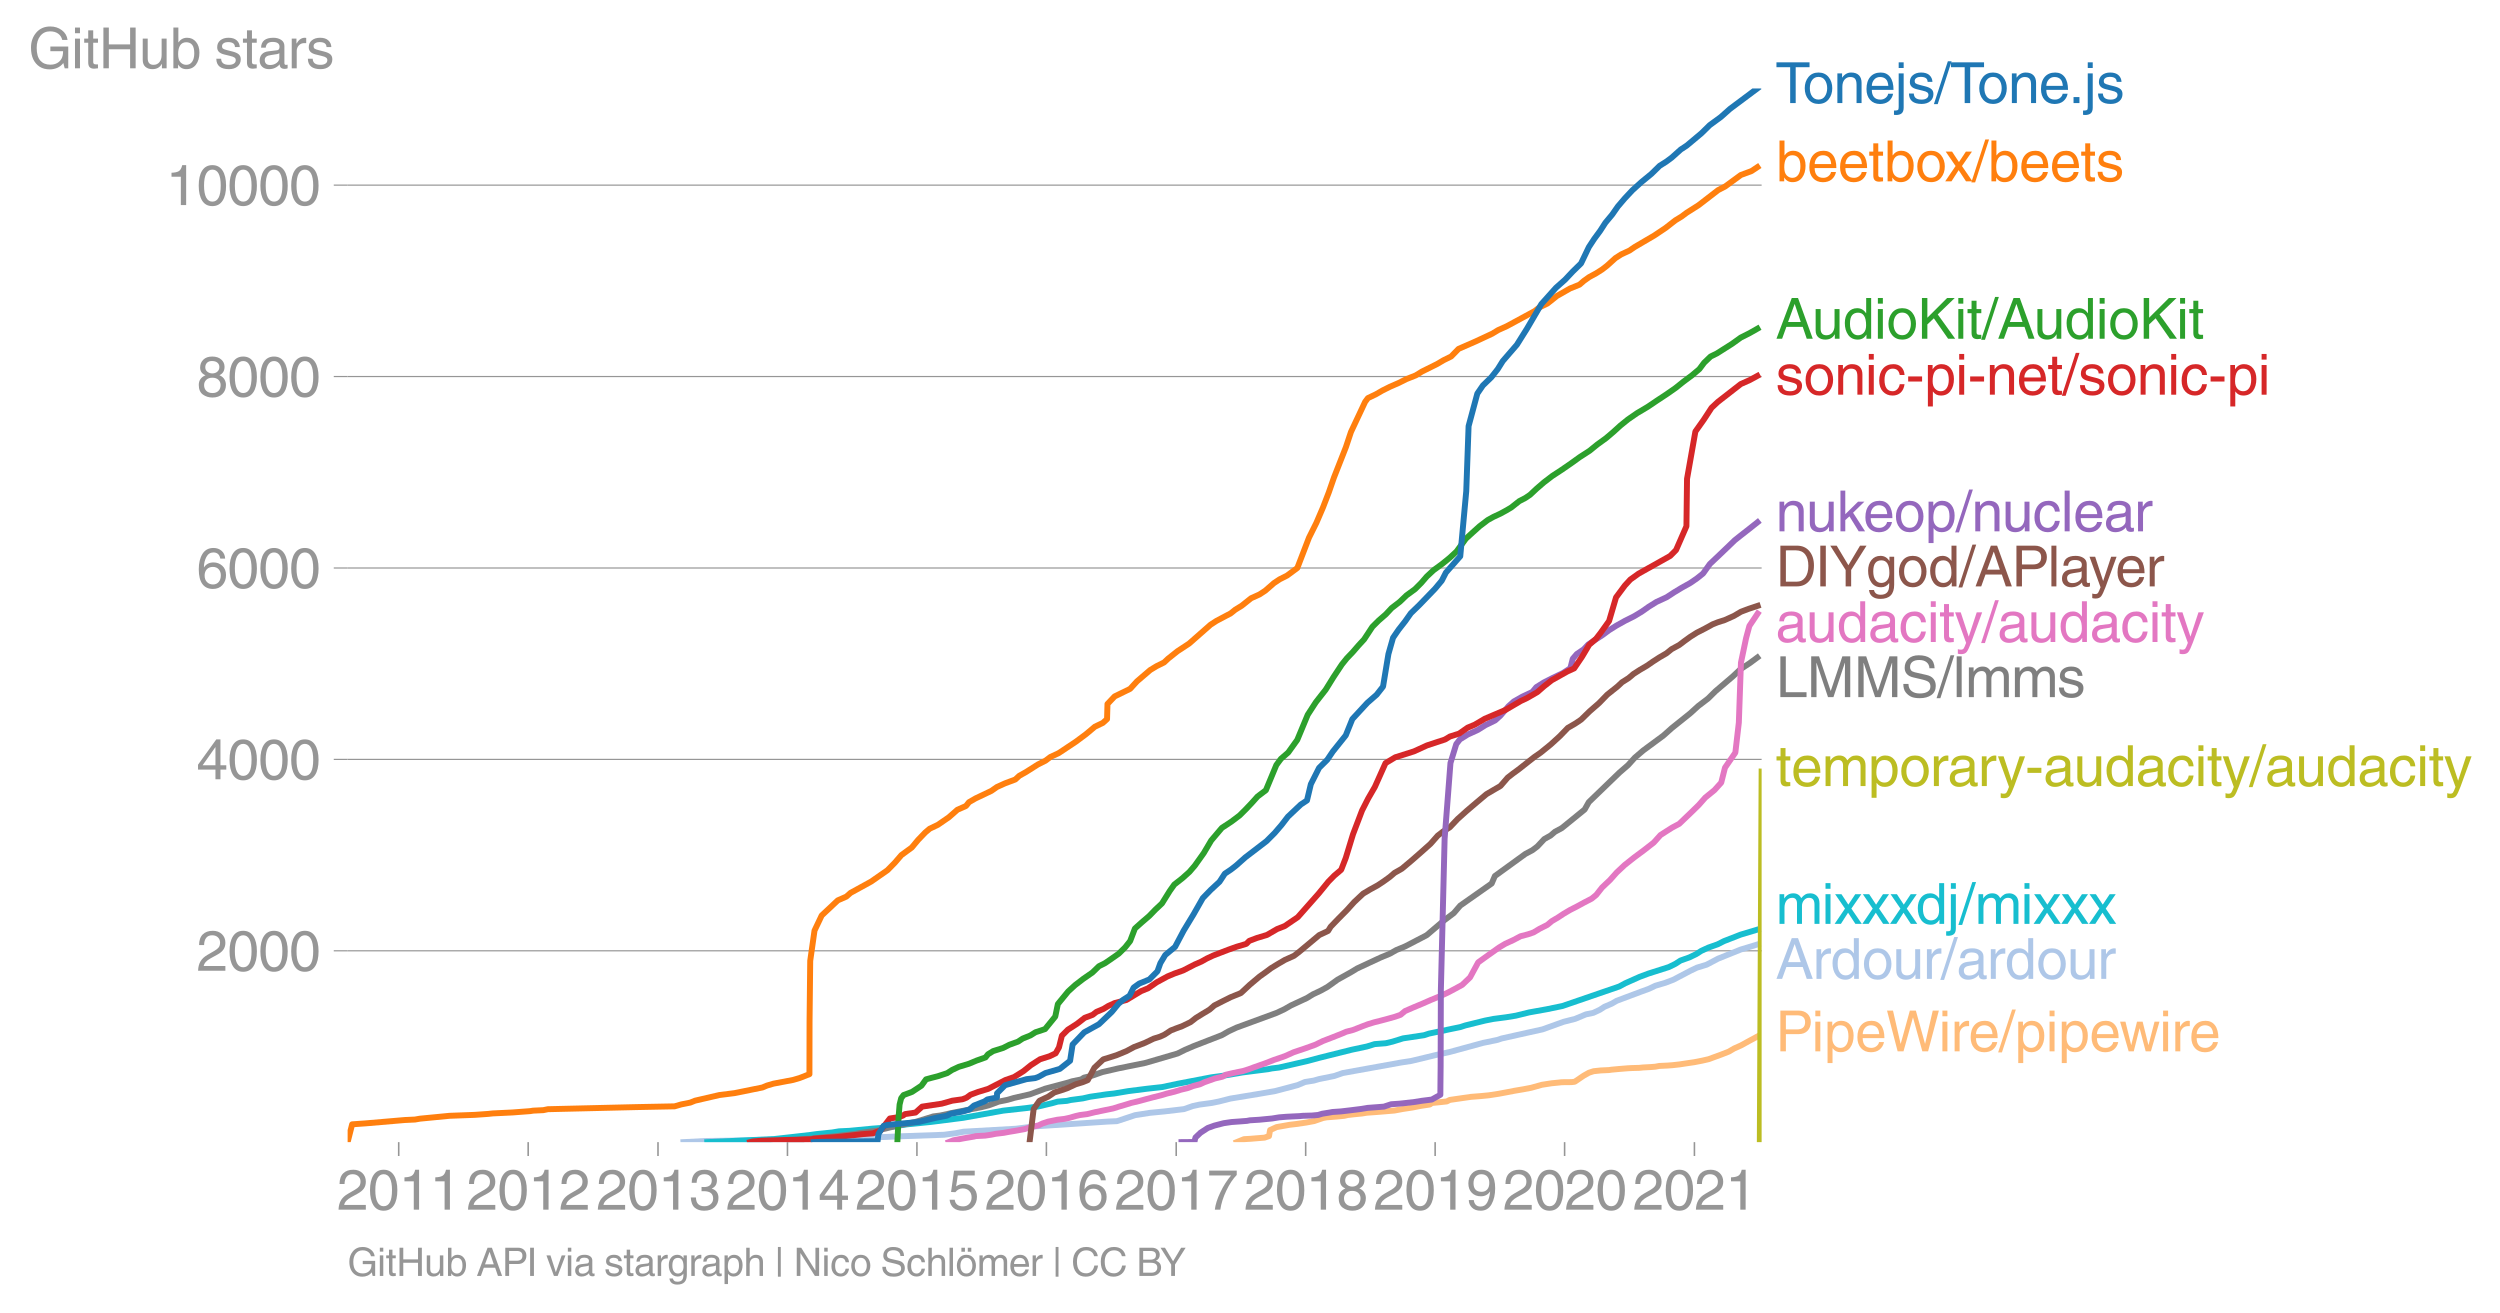 <svg height="442.121" viewBox="0 0 631.401 331.591" width="841.867" xmlns="http://www.w3.org/2000/svg" xmlns:xlink="http://www.w3.org/1999/xlink"><defs><style>*{stroke-linecap:butt;stroke-linejoin:round}</style></defs><g id="figure_1"><path d="M0 331.591h631.4V0H0z" style="fill:none" id="patch_1"/><g id="axes_1"><path d="M87.796 288.457h357.12V22.345H87.796z" style="fill:none" id="patch_2"/><path clip-path="url(#pfde66916b7)" d="m312.346 288.457 1.85-.75 1.667-.096 1.149-.097 2.367-.193 1.123-.387.273-1.523 1.63-.749 2.2-.387 1.07-.193 1.632-.193 2.522-.363 2.07-.387 2.247-.773.915-.17 2.516-.193 1.956-.193.803-.194 1.678-.193 1.965-.193 1.179-.194 2.669-.193 2.074-.17 2.286-.193 2.083-.387 2.52-.386 1.936-.387 2.397-.363.518-.386 1.956-.194 1.792-.193.772-.387 2.672-.387 2.675-.386 2.479-.194 1.988-.193 2.517-.387 1.94-.362 1.99-.387 2.29-.387 2.026-.387 2.67-.75 2.483-.386 1.955-.193.366-.049.392-.024 2.322-.024.792-.097 2.246-1.522 1.329-.75 1.19-.387 1.83-.193 2.06-.097.649-.096 1.823-.17 2.373-.193.984-.048 1.827-.049.887-.096 1.845-.097 1.268-.097 1.04-.193 2.084-.097 1.254-.096 1.762-.194 1.248-.193 2.468-.363 1.989-.386 1.691-.387 1.042-.387 2.059-.75 1.972-.773 1.316-.773 1.735-.774 2.03-1.112 2.056-1.112" style="fill:none;stroke:#ffbb78;stroke-linecap:square;stroke-width:1.5" id="line2d_1"/><g id="matplotlib.axis_1"><g id="xtick_1"><g id="line2d_2"><defs><path d="M0 0v3.5" id="mcadcce71df" style="stroke:#969696;stroke-width:.4"/></defs><use style="fill:#969696;stroke:#969696;stroke-width:.4" x="100.699" xlink:href="#mcadcce71df" y="288.457"/></g><g style="fill:#969696" transform="matrix(.14 0 0 -.14 85.128 305.506)" id="text_1"><defs><path d="M281 2888q0 793 409 1202 410 410 1148 410 618 0 1012-375t394-969q0-462-227-780-226-317-667-557l-775-425q-684-375-775-863h2444V0H166q25 634 275 1056t781 728l806 469q322 185 469 383t147 545q0 344-241 578-240 235-650 235-453 0-678-299-225-298-231-807H281z" id="HelveticaWorld-Regular-32" transform="scale(.016)"/><path d="M2719 2188q0 903-239 1354-239 452-702 452-453 0-697-452-243-451-243-1354 0-875 240-1340 241-464 700-464 463 0 702 448 239 449 239 1356zm603 0q0-1107-400-1709-400-601-1144-601-772 0-1156 623-384 624-384 1687 0 1090 393 1701 394 611 1147 611 744 0 1144-608t400-1704z" id="HelveticaWorld-Regular-30" transform="scale(.016)"/><path d="M2297 0h-600v3194H647v447q550 18 818 176 269 158 391 683h441V0z" id="HelveticaWorld-Regular-31" transform="scale(.016)"/></defs><use xlink:href="#HelveticaWorld-Regular-32"/><use x="55.615" xlink:href="#HelveticaWorld-Regular-30"/><use x="111.23" xlink:href="#HelveticaWorld-Regular-31"/><use x="166.846" xlink:href="#HelveticaWorld-Regular-31"/></g></g><g id="xtick_2"><use style="fill:#969696;stroke:#969696;stroke-width:.4" x="133.396" xlink:href="#mcadcce71df" y="288.457" id="line2d_3"/><g style="fill:#969696" transform="matrix(.14 0 0 -.14 117.826 305.506)" id="text_2"><use xlink:href="#HelveticaWorld-Regular-32"/><use x="55.615" xlink:href="#HelveticaWorld-Regular-30"/><use x="111.23" xlink:href="#HelveticaWorld-Regular-31"/><use x="166.846" xlink:href="#HelveticaWorld-Regular-32"/></g></g><g id="xtick_3"><use style="fill:#969696;stroke:#969696;stroke-width:.4" x="166.184" xlink:href="#mcadcce71df" y="288.457" id="line2d_4"/><g style="fill:#969696" transform="matrix(.14 0 0 -.14 150.613 305.506)" id="text_3"><defs><path d="M1434 2559q141-12 294-12 397 0 626 183 230 183 230 554 0 300-214 505t-617 205q-447 0-655-263-207-262-220-703H325q0 703 369 1087 369 385 1084 385 635 0 1013-327 378-326 378-857 0-685-578-928v-13q750-256 750-1050 0-634-422-1041-422-406-1197-406-634 0-1044 333-409 333-459 1164h581q13-519 256-755 244-236 703-236 444 0 713 247t269 622q0 410-257 619-256 209-793 209-128 0-257-6v484z" id="HelveticaWorld-Regular-33" transform="scale(.016)"/></defs><use xlink:href="#HelveticaWorld-Regular-32"/><use x="55.615" xlink:href="#HelveticaWorld-Regular-30"/><use x="111.23" xlink:href="#HelveticaWorld-Regular-31"/><use x="166.846" xlink:href="#HelveticaWorld-Regular-33"/></g></g><g id="xtick_4"><use style="fill:#969696;stroke:#969696;stroke-width:.4" x="198.881" xlink:href="#mcadcce71df" y="288.457" id="line2d_5"/><g style="fill:#969696" transform="matrix(.14 0 0 -.14 183.31 305.506)" id="text_4"><defs><path d="M678 1581h1447v2041h-12L678 1581zm2010-487V0h-563v1094H159v550l2063 2856h466V1581h659v-487h-659z" id="HelveticaWorld-Regular-34" transform="scale(.016)"/></defs><use xlink:href="#HelveticaWorld-Regular-32"/><use x="55.615" xlink:href="#HelveticaWorld-Regular-30"/><use x="111.23" xlink:href="#HelveticaWorld-Regular-31"/><use x="166.846" xlink:href="#HelveticaWorld-Regular-34"/></g></g><g id="xtick_5"><use style="fill:#969696;stroke:#969696;stroke-width:.4" x="231.579" xlink:href="#mcadcce71df" y="288.457" id="line2d_6"/><g style="fill:#969696" transform="matrix(.14 0 0 -.14 216.009 305.506)" id="text_5"><defs><path d="M941 2619q372 281 872 281 606 0 1042-403t436-1038q0-690-421-1139-420-448-1179-448-660 0-1041 323-381 324-444 918h582q43-363 284-555t669-192q415 0 681 287 266 288 266 735 0 456-279 731-278 275-718 275-500 0-835-428l-484 25 337 2406h2332v-544H1131L941 2619z" id="HelveticaWorld-Regular-35" transform="scale(.016)"/></defs><use xlink:href="#HelveticaWorld-Regular-32"/><use x="55.615" xlink:href="#HelveticaWorld-Regular-30"/><use x="111.23" xlink:href="#HelveticaWorld-Regular-31"/><use x="166.846" xlink:href="#HelveticaWorld-Regular-35"/></g></g><g id="xtick_6"><use style="fill:#969696;stroke:#969696;stroke-width:.4" x="264.277" xlink:href="#mcadcce71df" y="288.457" id="line2d_7"/><g style="fill:#969696" transform="matrix(.14 0 0 -.14 248.706 305.506)" id="text_6"><defs><path d="M903 1381q0-440 262-719 263-278 685-278 403 0 642 284 239 285 239 748 0 403-236 675t-670 272q-422 0-672-266t-250-716zm1766 1922q-63 344-255 517-192 174-520 174-519 0-791-507-272-506-278-1159l13-12q359 553 1068 553 566 0 988-375t422-1053q0-672-400-1118-400-445-1078-445-782 0-1188 556-406 557-406 1660 0 1062 415 1734 416 672 1247 672 538 0 910-321 372-320 403-876h-550z" id="HelveticaWorld-Regular-36" transform="scale(.016)"/></defs><use xlink:href="#HelveticaWorld-Regular-32"/><use x="55.615" xlink:href="#HelveticaWorld-Regular-30"/><use x="111.23" xlink:href="#HelveticaWorld-Regular-31"/><use x="166.846" xlink:href="#HelveticaWorld-Regular-36"/></g></g><g id="xtick_7"><use style="fill:#969696;stroke:#969696;stroke-width:.4" x="297.064" xlink:href="#mcadcce71df" y="288.457" id="line2d_8"/><g style="fill:#969696" transform="matrix(.14 0 0 -.14 281.493 305.506)" id="text_7"><defs><path d="M238 4403h3109v-494q-641-653-1172-1766Q1644 1031 1497 0H878q94 850 622 1954 528 1105 1213 1899H238v550z" id="HelveticaWorld-Regular-37" transform="scale(.016)"/></defs><use xlink:href="#HelveticaWorld-Regular-32"/><use x="55.615" xlink:href="#HelveticaWorld-Regular-30"/><use x="111.23" xlink:href="#HelveticaWorld-Regular-31"/><use x="166.846" xlink:href="#HelveticaWorld-Regular-37"/></g></g><g id="xtick_8"><use style="fill:#969696;stroke:#969696;stroke-width:.4" x="329.762" xlink:href="#mcadcce71df" y="288.457" id="line2d_9"/><g style="fill:#969696" transform="matrix(.14 0 0 -.14 314.191 305.506)" id="text_8"><defs><path d="M1766 2597q347 0 573 198 227 199 227 527 0 294-218 483-217 189-620 189-359 0-555-199-195-198-195-504 0-328 244-511t544-183zm6-484q-434 0-681-241t-247-591q0-403 250-650t712-247q410 0 655 247t245 657q0 350-245 587-245 238-689 238zm1378 1228q0-678-578-947 397-178 567-471 170-292 170-623 0-641-413-1032-412-390-1112-390-612 0-1076 336T244 1306q0 763 762 1082-609 243-609 875 0 531 361 884t1001 353q641 0 1016-333t375-826z" id="HelveticaWorld-Regular-38" transform="scale(.016)"/></defs><use xlink:href="#HelveticaWorld-Regular-32"/><use x="55.615" xlink:href="#HelveticaWorld-Regular-30"/><use x="111.23" xlink:href="#HelveticaWorld-Regular-31"/><use x="166.846" xlink:href="#HelveticaWorld-Regular-38"/></g></g><g id="xtick_9"><use style="fill:#969696;stroke:#969696;stroke-width:.4" x="362.459" xlink:href="#mcadcce71df" y="288.457" id="line2d_10"/><g style="fill:#969696" transform="matrix(.14 0 0 -.14 346.889 305.506)" id="text_9"><defs><path d="M1766 2009q384 0 624 259 241 260 241 766 0 416-228 688t-681 272q-391 0-632-275-240-275-240-738 0-472 225-722t691-250zm-82-506q-640 0-1028 397-387 397-387 1056 0 666 390 1105 391 439 1057 439 775 0 1175-522t400-1565q0-1082-410-1809-409-726-1225-726-637 0-987 358t-350 845h565q25-337 220-536 196-198 540-198 487 0 737 434 250 435 344 1247l-12 13q-363-538-1029-538z" id="HelveticaWorld-Regular-39" transform="scale(.016)"/></defs><use xlink:href="#HelveticaWorld-Regular-32"/><use x="55.615" xlink:href="#HelveticaWorld-Regular-30"/><use x="111.23" xlink:href="#HelveticaWorld-Regular-31"/><use x="166.846" xlink:href="#HelveticaWorld-Regular-39"/></g></g><g id="xtick_10"><use style="fill:#969696;stroke:#969696;stroke-width:.4" x="395.157" xlink:href="#mcadcce71df" y="288.457" id="line2d_11"/><g style="fill:#969696" transform="matrix(.14 0 0 -.14 379.587 305.506)" id="text_10"><use xlink:href="#HelveticaWorld-Regular-32"/><use x="55.615" xlink:href="#HelveticaWorld-Regular-30"/><use x="111.23" xlink:href="#HelveticaWorld-Regular-32"/><use x="166.846" xlink:href="#HelveticaWorld-Regular-30"/></g></g><g id="xtick_11"><use style="fill:#969696;stroke:#969696;stroke-width:.4" x="427.944" xlink:href="#mcadcce71df" y="288.457" id="line2d_12"/><g style="fill:#969696" transform="matrix(.14 0 0 -.14 412.374 305.506)" id="text_11"><use xlink:href="#HelveticaWorld-Regular-32"/><use x="55.615" xlink:href="#HelveticaWorld-Regular-30"/><use x="111.23" xlink:href="#HelveticaWorld-Regular-32"/><use x="166.846" xlink:href="#HelveticaWorld-Regular-31"/></g></g></g><g id="matplotlib.axis_2"><g id="ytick_1"><path clip-path="url(#pfde66916b7)" d="M87.796 240.137h357.12" style="fill:none;stroke:#969696;stroke-linecap:square;stroke-width:.3" id="line2d_13"/><g id="line2d_14"><defs><path d="M0 0h-3.5" id="m43189540d1" style="stroke:#969696;stroke-width:.3"/></defs><use style="fill:#969696;stroke:#969696;stroke-width:.3" x="87.796" xlink:href="#m43189540d1" y="240.137"/></g><g style="fill:#969696" transform="matrix(.14 0 0 -.14 49.655 245.161)" id="text_12"><use xlink:href="#HelveticaWorld-Regular-32"/><use x="55.615" xlink:href="#HelveticaWorld-Regular-30"/><use x="111.23" xlink:href="#HelveticaWorld-Regular-30"/><use x="166.846" xlink:href="#HelveticaWorld-Regular-30"/></g></g><g id="ytick_2"><path clip-path="url(#pfde66916b7)" d="M87.796 191.792h357.12" style="fill:none;stroke:#969696;stroke-linecap:square;stroke-width:.3" id="line2d_15"/><use style="fill:#969696;stroke:#969696;stroke-width:.3" x="87.796" xlink:href="#m43189540d1" y="191.792" id="line2d_16"/><g style="fill:#969696" transform="matrix(.14 0 0 -.14 49.655 196.817)" id="text_13"><use xlink:href="#HelveticaWorld-Regular-34"/><use x="55.615" xlink:href="#HelveticaWorld-Regular-30"/><use x="111.23" xlink:href="#HelveticaWorld-Regular-30"/><use x="166.846" xlink:href="#HelveticaWorld-Regular-30"/></g></g><g id="ytick_3"><path clip-path="url(#pfde66916b7)" d="M87.796 143.448h357.12" style="fill:none;stroke:#969696;stroke-linecap:square;stroke-width:.3" id="line2d_17"/><use style="fill:#969696;stroke:#969696;stroke-width:.3" x="87.796" xlink:href="#m43189540d1" y="143.448" id="line2d_18"/><g style="fill:#969696" transform="matrix(.14 0 0 -.14 49.655 148.473)" id="text_14"><use xlink:href="#HelveticaWorld-Regular-36"/><use x="55.615" xlink:href="#HelveticaWorld-Regular-30"/><use x="111.23" xlink:href="#HelveticaWorld-Regular-30"/><use x="166.846" xlink:href="#HelveticaWorld-Regular-30"/></g></g><g id="ytick_4"><path clip-path="url(#pfde66916b7)" d="M87.796 95.103h357.12" style="fill:none;stroke:#969696;stroke-linecap:square;stroke-width:.3" id="line2d_19"/><use style="fill:#969696;stroke:#969696;stroke-width:.3" x="87.796" xlink:href="#m43189540d1" y="95.103" id="line2d_20"/><g style="fill:#969696" transform="matrix(.14 0 0 -.14 49.655 100.128)" id="text_15"><use xlink:href="#HelveticaWorld-Regular-38"/><use x="55.615" xlink:href="#HelveticaWorld-Regular-30"/><use x="111.23" xlink:href="#HelveticaWorld-Regular-30"/><use x="166.846" xlink:href="#HelveticaWorld-Regular-30"/></g></g><g id="ytick_5"><path clip-path="url(#pfde66916b7)" d="M87.796 46.759h357.12" style="fill:none;stroke:#969696;stroke-linecap:square;stroke-width:.3" id="line2d_21"/><use style="fill:#969696;stroke:#969696;stroke-width:.3" x="87.796" xlink:href="#m43189540d1" y="46.759" id="line2d_22"/><g style="fill:#969696" transform="matrix(.14 0 0 -.14 41.87 51.784)" id="text_16"><use xlink:href="#HelveticaWorld-Regular-31"/><use x="55.615" xlink:href="#HelveticaWorld-Regular-30"/><use x="111.23" xlink:href="#HelveticaWorld-Regular-30"/><use x="166.846" xlink:href="#HelveticaWorld-Regular-30"/><use x="222.461" xlink:href="#HelveticaWorld-Regular-30"/></g></g><g style="fill:#969696" transform="matrix(.14 0 0 -.14 7.2 17.25)" id="text_17"><defs><path d="M2463 2456h2018V0h-403l-150 594q-294-375-691-546-396-170-824-170-691 0-1155 301-464 302-721 833-256 532-256 1326 0 990 589 1684t1586 694q744 0 1300-416 557-416 647-1100h-600q-109 453-462 709-353 257-916 257-678 0-1091-511-412-511-412-1352 0-978 409-1436 410-458 1119-458 463 0 783 183t492 497q172 314 172 836H2463v531z" id="HelveticaWorld-Regular-47" transform="scale(.016)"/><path d="M422 3956v638h562v-638H422zM984 0H422v3347h562V0z" id="HelveticaWorld-Regular-69" transform="scale(.016)"/><path d="M1100 2881V703q0-128 70-195 71-67 252-67h216V0q-307-44-422-44-353 0-516 169-162 169-162 547v2209H84v466h454v934h562v-934h538v-466h-538z" id="HelveticaWorld-Regular-74" transform="scale(.016)"/><path d="M4153 0h-622v2144H1131V0H519v4594h612V2694h2400v1900h622V0z" id="HelveticaWorld-Regular-48" transform="scale(.016)"/><path d="M391 3347h562V1125q0-369 167-552 168-182 480-182 434 0 678 307 244 308 244 805v1844h562V0h-531v488l-12 12Q2222-97 1478-97q-481 0-784 262-303 263-303 776v2406z" id="HelveticaWorld-Regular-75" transform="scale(.016)"/><path d="M2778 1684q0 672-238 963-237 291-677 291-447-7-676-349-228-342-228-989 0-659 275-934t641-275q416 0 659 342 244 342 244 951zM422 0v4594h562V2925h13q359 519 969 519 625 0 1009-464t384-1208q0-838-388-1354Q2584-97 1888-97q-613 0-922 513h-13V0H422z" id="HelveticaWorld-Regular-62" transform="scale(.016)"/><path d="M2309 2394q-12 300-214 431-201 131-579 131-275 0-471-122-195-121-195-350 0-181 115-267 116-86 501-183l556-140q506-128 723-327 218-198 218-554 0-494-361-802T1638-97Q934-97 573 195q-360 293-367 880h544q13-347 230-516 217-168 651-168 353 0 561 140 208 141 208 391 0 178-135 284-134 107-531 197l-653 160q-397 100-586 298t-189 514q0 494 353 781 354 288 922 288 607 0 930-296 323-295 342-754h-544z" id="HelveticaWorld-Regular-73" transform="scale(.016)"/><path d="M2456 1709q-62-65-245-106-183-40-683-106-369-44-542-182-173-137-173-362 0-275 146-428 147-153 469-153 403 0 715 229 313 230 313 558v550zM397 2328q19 566 367 841 349 275 1014 275 531 0 890-241 360-240 360-694V581q0-197 178-197 72 0 185 25V0q-153-63-319-63-288 0-429 123-140 124-146 387Q2016-97 1288-97q-475 0-763 269-287 269-287 700 0 441 250 712 250 272 728 329l993 121q269 41 269 397 0 263-195 403-195 141-592 141-353 0-543-156-189-156-226-491H397z" id="HelveticaWorld-Regular-61" transform="scale(.016)"/><path d="M984 0H422v3347h531v-556h13q365 653 940 653 91 0 147-19v-584h-209q-378 0-619-257-241-256-241-637V0z" id="HelveticaWorld-Regular-72" transform="scale(.016)"/></defs><use xlink:href="#HelveticaWorld-Regular-47"/><use x="77.1" xlink:href="#HelveticaWorld-Regular-69"/><use x="99.121" xlink:href="#HelveticaWorld-Regular-74"/><use x="126.807" xlink:href="#HelveticaWorld-Regular-48"/><use x="199.805" xlink:href="#HelveticaWorld-Regular-75"/><use x="254.59" xlink:href="#HelveticaWorld-Regular-62"/><use x="311.084" xlink:href="#HelveticaWorld-Regular-20"/><use x="335.498" xlink:href="#HelveticaWorld-Regular-73"/><use x="385.498" xlink:href="#HelveticaWorld-Regular-74"/><use x="413.184" xlink:href="#HelveticaWorld-Regular-61"/><use x="468.115" xlink:href="#HelveticaWorld-Regular-72"/><use x="500.684" xlink:href="#HelveticaWorld-Regular-73"/></g></g><path clip-path="url(#pfde66916b7)" d="m172.611 288.457 5.72-.29 12.845-.17 15.937-.362 7.15-.242 9.42-.241 4.342-.194 10.393-.362 2.903-.387 2.04-.387 13.2-.749 4.584-.58 18.697-1.233 2.238-.097 4.612-1.522 3.705-.58 3.728-.363 4.907-.58 2.218-.774 1.678-.362 2.869-.387 2-.387 2.949-.75 7.033-1.16 4.32-.749 5.653-1.499 1.818-.773 2.235-.363 1.338-.386 3.834-.774 2.17-.75 14.722-2.658 2.543-.387 6.319-1.523 3.497-.773 8.333-2.273 3.626-.749 1.068-.362 6.808-1.523 3.512-.774 5.308-1.91 2.94-.749 2.725-1.136 1.866-.387 1.649-.773 1.155-.75 1.806-.773 1.305-.75 6.063-2.271 2.063-.75 1.623-.773 2.527-.75 2.022-.773 4.328-2.272 1.622-.774 2.45-.75 2.89-1.522 5.707-2.296 4.285-1.306h0" style="fill:none;stroke:#aec7e8;stroke-linecap:square;stroke-width:1.5" id="line2d_23"/><path clip-path="url(#pfde66916b7)" d="m178.633 288.457 17.02-.798 3.681-.41 5.301-.605 1.568-.217 3.986-.411 1.737-.29 2.59-.121 5.832-.556 3.425-.266 5.336-.822 6.01-.604 8.154-1.04 10.114-1.813 5.67-.628 3.127-.411 3.48-.822 1.454-.41 2.352-.194.926-.218 3.1-.41 1.82-.412 4.1-.604 1.976-.217 3.59-.605 4.766-.604 3.728-.411 3.869-.822 8.585-1.644 3.046-.41 4.837-.822 3.214-.411 3.242-.411.955-.194 1.79-.217 7.067-1.62 3.048-.821 8.235-2.055 3.855-.822 1.953-.604 2.788-.218 1.745-.41 2.651-.823 5.307-.797 1.264-.411 5.894-1.233 2.008-.41 1.256-.412 4.997-1.233 2.08-.41 3.162-.412 2.52-.41 3.349-.822 4.436-.798 3.982-.822 14.355-4.931 1.472-.798 3.684-1.643 2.214-.822 5.158-1.644 1.666-.822 1.27-.822 2.246-.797 1.706-.822 1.287-.822 1.773-.822 2.329-.822 1.643-.822 4.211-1.643 4.279-1.281h0" style="fill:none;stroke:#17becf;stroke-linecap:square;stroke-width:1.5" id="line2d_24"/><g style="fill:#1f77b4" transform="matrix(.14 0 0 -.14 448.487 26.033)" id="text_18"><defs><path d="M1625 4044H78v550h3731v-550H2247V0h-622v4044z" id="HelveticaWorld-Regular-54" transform="scale(.016)"/><path d="M813 1678q0-559 253-920t718-361q482 0 732 378t250 903q0 531-250 901-250 371-732 371-446 0-709-349-262-348-262-923zm-575 0q0 747 415 1256 416 510 1131 510 732 0 1144-516 413-515 413-1250 0-737-410-1256Q2522-97 1784-97q-709 0-1128 503-418 503-418 1272z" id="HelveticaWorld-Regular-6f" transform="scale(.016)"/><path d="M3150 0h-566v2059q0 475-166 677-165 202-549 202-378 0-632-288-253-287-253-825V0H422v3347h531v-472h13q397 569 1012 569 569 0 870-302 302-301 302-864V0z" id="HelveticaWorld-Regular-6e" transform="scale(.016)"/><path d="M2719 1941q-44 543-288 770-243 227-647 227-409 0-661-288-251-287-267-709h1863zm537-891q-93-519-509-859-366-288-963-294-703 6-1116 461-412 455-412 1223 0 882 425 1372 425 491 1182 491 678 0 1059-507 381-506 381-1446H856q0-525 244-813 244-287 731-287 344 0 591 207 247 208 272 452h562z" id="HelveticaWorld-Regular-65" transform="scale(.016)"/><path d="M984 3956H422v638h562v-638zm0-4450q0-478-227-664-226-186-629-186-115 0-237 19v487H38q237 0 310 71 74 70 74 339v3775h562V-494z" id="HelveticaWorld-Regular-6a" transform="scale(.016)"/><path d="M319-122h-428l1575 4838h422L319-122z" id="HelveticaWorld-Regular-2f" transform="scale(.016)"/><path d="M1222 0H556v678h666V0z" id="HelveticaWorld-Regular-2e" transform="scale(.016)"/></defs><use xlink:href="#HelveticaWorld-Regular-54"/><use x="48.492" xlink:href="#HelveticaWorld-Regular-6f"/><use x="104.4" xlink:href="#HelveticaWorld-Regular-6e"/><use x="159.576" xlink:href="#HelveticaWorld-Regular-65"/><use x="214.996" xlink:href="#HelveticaWorld-Regular-6a"/><use x="237.018" xlink:href="#HelveticaWorld-Regular-73"/><use x="287.018" xlink:href="#HelveticaWorld-Regular-2f"/><use x="314.801" xlink:href="#HelveticaWorld-Regular-54"/><use x="363.293" xlink:href="#HelveticaWorld-Regular-6f"/><use x="419.201" xlink:href="#HelveticaWorld-Regular-6e"/><use x="474.377" xlink:href="#HelveticaWorld-Regular-65"/><use x="528.297" xlink:href="#HelveticaWorld-Regular-2e"/><use x="556.08" xlink:href="#HelveticaWorld-Regular-6a"/><use x="578.102" xlink:href="#HelveticaWorld-Regular-73"/></g><g style="fill:#ff7f0e" transform="matrix(.14 0 0 -.14 448.487 45.79)" id="text_19"><defs><path d="M3138 0h-725l-825 1259L781 0H72l1169 1722L128 3347h716l775-1178 781 1178h684L1959 1722 3138 0z" id="HelveticaWorld-Regular-78" transform="scale(.016)"/></defs><use xlink:href="#HelveticaWorld-Regular-62"/><use x="56.494" xlink:href="#HelveticaWorld-Regular-65"/><use x="111.914" xlink:href="#HelveticaWorld-Regular-65"/><use x="167.334" xlink:href="#HelveticaWorld-Regular-74"/><use x="195.02" xlink:href="#HelveticaWorld-Regular-62"/><use x="251.514" xlink:href="#HelveticaWorld-Regular-6f"/><use x="304.547" xlink:href="#HelveticaWorld-Regular-78"/><use x="354.547" xlink:href="#HelveticaWorld-Regular-2f"/><use x="382.33" xlink:href="#HelveticaWorld-Regular-62"/><use x="438.824" xlink:href="#HelveticaWorld-Regular-65"/><use x="494.244" xlink:href="#HelveticaWorld-Regular-65"/><use x="549.664" xlink:href="#HelveticaWorld-Regular-74"/><use x="577.35" xlink:href="#HelveticaWorld-Regular-73"/></g><g style="fill:#2ca02c" transform="matrix(.14 0 0 -.14 448.487 85.551)" id="text_20"><defs><path d="m2816 1888-678 2021h-13l-737-2021h1428zm-1619-550L716 0H78l1728 4594h703L4172 0h-678l-453 1338H1197z" id="HelveticaWorld-Regular-41" transform="scale(.016)"/><path d="M838 1684q0-621 246-957 247-336 657-336 390 0 652 287 263 288 263 838 0 706-224 1064-223 358-679 358-434 0-675-285-240-284-240-969zM3225 0h-531v459h-13Q2363-97 1716-97q-697 0-1079 531-381 532-381 1338 0 744 378 1208 379 464 1016 464 628 0 1000-569l13 38v1681h562V0z" id="HelveticaWorld-Regular-64" transform="scale(.016)"/><path d="M1131 0H519v4594h612V2369l2228 2225h860L2303 2741 4269 0h-800L1863 2303l-732-690V0z" id="HelveticaWorld-Regular-4b" transform="scale(.016)"/></defs><use xlink:href="#HelveticaWorld-Regular-41"/><use x="65.699" xlink:href="#HelveticaWorld-Regular-75"/><use x="120.484" xlink:href="#HelveticaWorld-Regular-64"/><use x="177.467" xlink:href="#HelveticaWorld-Regular-69"/><use x="199.488" xlink:href="#HelveticaWorld-Regular-6f"/><use x="255.396" xlink:href="#HelveticaWorld-Regular-4b"/><use x="322.584" xlink:href="#HelveticaWorld-Regular-69"/><use x="344.605" xlink:href="#HelveticaWorld-Regular-74"/><use x="372.291" xlink:href="#HelveticaWorld-Regular-2f"/><use x="400.074" xlink:href="#HelveticaWorld-Regular-41"/><use x="465.773" xlink:href="#HelveticaWorld-Regular-75"/><use x="520.559" xlink:href="#HelveticaWorld-Regular-64"/><use x="577.541" xlink:href="#HelveticaWorld-Regular-69"/><use x="599.563" xlink:href="#HelveticaWorld-Regular-6f"/><use x="655.471" xlink:href="#HelveticaWorld-Regular-4b"/><use x="722.658" xlink:href="#HelveticaWorld-Regular-69"/><use x="744.68" xlink:href="#HelveticaWorld-Regular-74"/></g><g style="fill:#d62728" transform="matrix(.14 0 0 -.14 448.487 99.685)" id="text_21"><defs><path d="M2534 2222q-121 716-793 716-416 0-669-333t-253-927q0-647 234-967 235-320 681-320 300 0 519 220t281 573h544q-84-621-439-951T1722-97q-659 0-1081 451-422 452-422 1227 0 850 422 1356 422 507 1184 507 556 0 886-333t367-889h-544z" id="HelveticaWorld-Regular-63" transform="scale(.016)"/><path d="M1850 1484H281v575h1569v-575z" id="HelveticaWorld-Regular-2d" transform="scale(.016)"/><path d="M959 1516q0-538 262-832 263-293 654-293 428 0 665 348 238 349 238 945 0 654-228 954t-687 300q-447 0-676-352-228-352-228-1070zM422 3347h531v-472h13q359 569 1000 569 647 0 1020-471 373-470 373-1201 0-819-381-1344T1888-97q-582 0-891 450h-13v-1678H422v4672z" id="HelveticaWorld-Regular-70" transform="scale(.016)"/></defs><use xlink:href="#HelveticaWorld-Regular-73"/><use x="50" xlink:href="#HelveticaWorld-Regular-6f"/><use x="105.908" xlink:href="#HelveticaWorld-Regular-6e"/><use x="161.084" xlink:href="#HelveticaWorld-Regular-69"/><use x="183.105" xlink:href="#HelveticaWorld-Regular-63"/><use x="234.375" xlink:href="#HelveticaWorld-Regular-2d"/><use x="267.676" xlink:href="#HelveticaWorld-Regular-70"/><use x="324.17" xlink:href="#HelveticaWorld-Regular-69"/><use x="346.191" xlink:href="#HelveticaWorld-Regular-2d"/><use x="379.492" xlink:href="#HelveticaWorld-Regular-6e"/><use x="434.668" xlink:href="#HelveticaWorld-Regular-65"/><use x="490.088" xlink:href="#HelveticaWorld-Regular-74"/><use x="517.773" xlink:href="#HelveticaWorld-Regular-2f"/><use x="545.557" xlink:href="#HelveticaWorld-Regular-73"/><use x="595.557" xlink:href="#HelveticaWorld-Regular-6f"/><use x="651.465" xlink:href="#HelveticaWorld-Regular-6e"/><use x="706.641" xlink:href="#HelveticaWorld-Regular-69"/><use x="728.662" xlink:href="#HelveticaWorld-Regular-63"/><use x="779.932" xlink:href="#HelveticaWorld-Regular-2d"/><use x="813.232" xlink:href="#HelveticaWorld-Regular-70"/><use x="869.727" xlink:href="#HelveticaWorld-Regular-69"/></g><g style="fill:#9467bd" transform="matrix(.14 0 0 -.14 448.487 134.194)" id="text_22"><defs><path d="M3200 0h-722L1434 1691l-468-422V0H422v4594h544V1931l1440 1416h716L1844 2100 3200 0z" id="HelveticaWorld-Regular-6b" transform="scale(.016)"/><path d="M984 0H422v4594h562V0z" id="HelveticaWorld-Regular-6c" transform="scale(.016)"/></defs><use xlink:href="#HelveticaWorld-Regular-6e"/><use x="55.176" xlink:href="#HelveticaWorld-Regular-75"/><use x="109.961" xlink:href="#HelveticaWorld-Regular-6b"/><use x="157.586" xlink:href="#HelveticaWorld-Regular-65"/><use x="213.006" xlink:href="#HelveticaWorld-Regular-6f"/><use x="268.914" xlink:href="#HelveticaWorld-Regular-70"/><use x="325.408" xlink:href="#HelveticaWorld-Regular-2f"/><use x="353.191" xlink:href="#HelveticaWorld-Regular-6e"/><use x="408.367" xlink:href="#HelveticaWorld-Regular-75"/><use x="463.152" xlink:href="#HelveticaWorld-Regular-63"/><use x="514.422" xlink:href="#HelveticaWorld-Regular-6c"/><use x="536.443" xlink:href="#HelveticaWorld-Regular-65"/><use x="591.863" xlink:href="#HelveticaWorld-Regular-61"/><use x="646.795" xlink:href="#HelveticaWorld-Regular-72"/></g><g style="fill:#8c564b" transform="matrix(.14 0 0 -.14 448.487 148.102)" id="text_23"><defs><path d="M1141 531h1203q625 0 978 480t353 1311q0 822-356 1278t-1028 463H1141V531zM519 4594h1862q903 0 1414-621 511-620 511-1610 0-1063-511-1713T2356 0H519v4594z" id="HelveticaWorld-Regular-44" transform="scale(.016)"/><path d="M1141 0H519v4594h622V0z" id="HelveticaWorld-Regular-49" transform="scale(.016)"/><path d="M2388 0h-622v1850L31 4594h725l1319-2206 1316 2206h731L2388 1850V0z" id="HelveticaWorld-Regular-59" transform="scale(.016)"/><path d="M831 1684q0-615 244-954t659-339q404 0 660 293 256 294 256 832 0 706-224 1064-223 358-679 358-459 0-688-305-228-305-228-949zM3188 191q0-807-388-1203-387-397-1169-397-562 0-895 259T353-409h563q43-244 226-388t530-144q472 0 712 254 241 253 241 821v238h-12Q2297-97 1722-97q-716 0-1094 528T250 1772q0 744 381 1208 382 464 1013 464 634 0 1000-569h12v472h532V191z" id="HelveticaWorld-Regular-67" transform="scale(.016)"/><path d="M1141 2472h1234q466 0 700 204 234 205 234 621 0 372-225 569t-684 197H1141V2472zm0-2472H519v4594h2065q616 0 991-358t375-933q0-597-363-980-362-382-1003-382H1141V0z" id="HelveticaWorld-Regular-50" transform="scale(.016)"/><path d="M2497 3347h612L1913 63q-32-88-63-166-272-725-469-995-197-271-637-271-231 0-378 50v513q159-57 350-57 206 0 301 130 96 130 283 636L56 3347h635l897-2725h12l897 2725z" id="HelveticaWorld-Regular-79" transform="scale(.016)"/></defs><use xlink:href="#HelveticaWorld-Regular-44"/><use x="72.021" xlink:href="#HelveticaWorld-Regular-49"/><use x="97.803" xlink:href="#HelveticaWorld-Regular-59"/><use x="162.598" xlink:href="#HelveticaWorld-Regular-67"/><use x="218.506" xlink:href="#HelveticaWorld-Regular-6f"/><use x="274.414" xlink:href="#HelveticaWorld-Regular-64"/><use x="331.396" xlink:href="#HelveticaWorld-Regular-2f"/><use x="359.18" xlink:href="#HelveticaWorld-Regular-41"/><use x="425.879" xlink:href="#HelveticaWorld-Regular-50"/><use x="490.527" xlink:href="#HelveticaWorld-Regular-6c"/><use x="512.549" xlink:href="#HelveticaWorld-Regular-61"/><use x="565.105" xlink:href="#HelveticaWorld-Regular-79"/><use x="612.465" xlink:href="#HelveticaWorld-Regular-65"/><use x="667.885" xlink:href="#HelveticaWorld-Regular-72"/></g><g style="fill:#e377c2" transform="matrix(.14 0 0 -.14 448.487 162.146)" id="text_24"><use xlink:href="#HelveticaWorld-Regular-61"/><use x="54.932" xlink:href="#HelveticaWorld-Regular-75"/><use x="109.717" xlink:href="#HelveticaWorld-Regular-64"/><use x="166.699" xlink:href="#HelveticaWorld-Regular-61"/><use x="221.631" xlink:href="#HelveticaWorld-Regular-63"/><use x="272.9" xlink:href="#HelveticaWorld-Regular-69"/><use x="294.922" xlink:href="#HelveticaWorld-Regular-74"/><use x="322.607" xlink:href="#HelveticaWorld-Regular-79"/><use x="372.217" xlink:href="#HelveticaWorld-Regular-2f"/><use x="400" xlink:href="#HelveticaWorld-Regular-61"/><use x="454.932" xlink:href="#HelveticaWorld-Regular-75"/><use x="509.717" xlink:href="#HelveticaWorld-Regular-64"/><use x="566.699" xlink:href="#HelveticaWorld-Regular-61"/><use x="621.631" xlink:href="#HelveticaWorld-Regular-63"/><use x="672.9" xlink:href="#HelveticaWorld-Regular-69"/><use x="694.922" xlink:href="#HelveticaWorld-Regular-74"/><use x="722.607" xlink:href="#HelveticaWorld-Regular-79"/></g><g style="fill:#7f7f7f" transform="matrix(.14 0 0 -.14 448.487 176.06)" id="text_25"><defs><path d="M1131 550h2338V0H519v4594h612V550z" id="HelveticaWorld-Regular-4c" transform="scale(.016)"/><path d="M4319 0v2713q0 53 6 520t6 626h-18L3028 0h-615L1125 3853h-19q0-231 6-659 7-428 7-481V0H519v4594h887L2713 709h18l1300 3885h891V0h-603z" id="HelveticaWorld-Regular-4d" transform="scale(.016)"/><path d="M3225 3250q-19 438-327 686-307 248-810 248-507 0-779-208-271-207-271-598 0-209 118-359 119-150 425-222l1313-300q531-116 787-440 257-323 257-788 0-681-500-1036T2138-122q-610 0-962 156-351 157-623 497-272 341-272 953h582q0-512 340-794 341-281 928-281 569 0 886 202t317 573q0 338-189 505t-739 295l-990 232q-494 112-738 392t-244 689q0 619 417 1019 418 400 1165 400 843 0 1301-352 458-351 492-1114h-584z" id="HelveticaWorld-Regular-53" transform="scale(.016)"/><path d="M422 3347h531v-472h13q378 569 1012 569 628 0 891-544 240 294 465 419t557 125q434 0 735-285 302-284 302-843V0h-562v2163q0 390-147 582-147 193-475 193-331 0-560-269-228-269-228-628V0h-562v2316q0 290-135 456-134 166-390 166-403 0-644-300t-241-813V0H422v3347z" id="HelveticaWorld-Regular-6d" transform="scale(.016)"/></defs><use xlink:href="#HelveticaWorld-Regular-4c"/><use x="55.615" xlink:href="#HelveticaWorld-Regular-4d"/><use x="140.625" xlink:href="#HelveticaWorld-Regular-4d"/><use x="225.635" xlink:href="#HelveticaWorld-Regular-53"/><use x="291.846" xlink:href="#HelveticaWorld-Regular-2f"/><use x="319.629" xlink:href="#HelveticaWorld-Regular-6c"/><use x="341.65" xlink:href="#HelveticaWorld-Regular-6d"/><use x="424.658" xlink:href="#HelveticaWorld-Regular-6d"/><use x="507.666" xlink:href="#HelveticaWorld-Regular-73"/></g><g style="fill:#bcbd22" transform="matrix(.14 0 0 -.14 448.487 198.523)" id="text_26"><use xlink:href="#HelveticaWorld-Regular-74"/><use x="27.686" xlink:href="#HelveticaWorld-Regular-65"/><use x="83.105" xlink:href="#HelveticaWorld-Regular-6d"/><use x="166.113" xlink:href="#HelveticaWorld-Regular-70"/><use x="222.607" xlink:href="#HelveticaWorld-Regular-6f"/><use x="278.516" xlink:href="#HelveticaWorld-Regular-72"/><use x="310.084" xlink:href="#HelveticaWorld-Regular-61"/><use x="365.016" xlink:href="#HelveticaWorld-Regular-72"/><use x="399.959" xlink:href="#HelveticaWorld-Regular-79"/><use x="449.568" xlink:href="#HelveticaWorld-Regular-2d"/><use x="482.869" xlink:href="#HelveticaWorld-Regular-61"/><use x="537.801" xlink:href="#HelveticaWorld-Regular-75"/><use x="592.586" xlink:href="#HelveticaWorld-Regular-64"/><use x="649.568" xlink:href="#HelveticaWorld-Regular-61"/><use x="704.5" xlink:href="#HelveticaWorld-Regular-63"/><use x="755.77" xlink:href="#HelveticaWorld-Regular-69"/><use x="777.791" xlink:href="#HelveticaWorld-Regular-74"/><use x="805.477" xlink:href="#HelveticaWorld-Regular-79"/><use x="855.086" xlink:href="#HelveticaWorld-Regular-2f"/><use x="882.869" xlink:href="#HelveticaWorld-Regular-61"/><use x="937.801" xlink:href="#HelveticaWorld-Regular-75"/><use x="992.586" xlink:href="#HelveticaWorld-Regular-64"/><use x="1049.568" xlink:href="#HelveticaWorld-Regular-61"/><use x="1104.5" xlink:href="#HelveticaWorld-Regular-63"/><use x="1155.77" xlink:href="#HelveticaWorld-Regular-69"/><use x="1177.791" xlink:href="#HelveticaWorld-Regular-74"/><use x="1205.477" xlink:href="#HelveticaWorld-Regular-79"/></g><g style="fill:#17becf" transform="matrix(.14 0 0 -.14 448.487 233.332)" id="text_27"><use xlink:href="#HelveticaWorld-Regular-6d"/><use x="83.008" xlink:href="#HelveticaWorld-Regular-69"/><use x="105.029" xlink:href="#HelveticaWorld-Regular-78"/><use x="155.029" xlink:href="#HelveticaWorld-Regular-78"/><use x="205.029" xlink:href="#HelveticaWorld-Regular-78"/><use x="252.154" xlink:href="#HelveticaWorld-Regular-64"/><use x="309.137" xlink:href="#HelveticaWorld-Regular-6a"/><use x="331.158" xlink:href="#HelveticaWorld-Regular-2f"/><use x="358.941" xlink:href="#HelveticaWorld-Regular-6d"/><use x="441.949" xlink:href="#HelveticaWorld-Regular-69"/><use x="463.971" xlink:href="#HelveticaWorld-Regular-78"/><use x="513.971" xlink:href="#HelveticaWorld-Regular-78"/><use x="563.971" xlink:href="#HelveticaWorld-Regular-78"/></g><g style="fill:#aec7e8" transform="matrix(.14 0 0 -.14 448.487 247.22)" id="text_28"><use xlink:href="#HelveticaWorld-Regular-41"/><use x="66.699" xlink:href="#HelveticaWorld-Regular-72"/><use x="98.268" xlink:href="#HelveticaWorld-Regular-64"/><use x="155.25" xlink:href="#HelveticaWorld-Regular-6f"/><use x="211.158" xlink:href="#HelveticaWorld-Regular-75"/><use x="265.943" xlink:href="#HelveticaWorld-Regular-72"/><use x="298.512" xlink:href="#HelveticaWorld-Regular-2f"/><use x="326.295" xlink:href="#HelveticaWorld-Regular-61"/><use x="381.227" xlink:href="#HelveticaWorld-Regular-72"/><use x="412.795" xlink:href="#HelveticaWorld-Regular-64"/><use x="469.777" xlink:href="#HelveticaWorld-Regular-6f"/><use x="525.686" xlink:href="#HelveticaWorld-Regular-75"/><use x="580.471" xlink:href="#HelveticaWorld-Regular-72"/></g><g style="fill:#ffbb78" transform="matrix(.14 0 0 -.14 448.487 265.528)" id="text_29"><defs><path d="M1991 0h-660L134 4594h672l857-3738h15l1028 3738h678L4416 856h12l860 3738h690L4763 0h-647L3066 3809h-13L1991 0z" id="HelveticaWorld-Regular-57" transform="scale(.016)"/><path d="M1638 0h-575L97 3347h606l641-2631h12l647 2631h635l653-2631h12l678 2631h557L3572 0h-591l-678 2591h-12L1638 0z" id="HelveticaWorld-Regular-77" transform="scale(.016)"/></defs><use xlink:href="#HelveticaWorld-Regular-50"/><use x="64.648" xlink:href="#HelveticaWorld-Regular-69"/><use x="86.67" xlink:href="#HelveticaWorld-Regular-70"/><use x="143.164" xlink:href="#HelveticaWorld-Regular-65"/><use x="198.584" xlink:href="#HelveticaWorld-Regular-57"/><use x="293.896" xlink:href="#HelveticaWorld-Regular-69"/><use x="315.918" xlink:href="#HelveticaWorld-Regular-72"/><use x="347.486" xlink:href="#HelveticaWorld-Regular-65"/><use x="402.906" xlink:href="#HelveticaWorld-Regular-2f"/><use x="430.689" xlink:href="#HelveticaWorld-Regular-70"/><use x="487.184" xlink:href="#HelveticaWorld-Regular-69"/><use x="509.205" xlink:href="#HelveticaWorld-Regular-70"/><use x="565.699" xlink:href="#HelveticaWorld-Regular-65"/><use x="619.619" xlink:href="#HelveticaWorld-Regular-77"/><use x="692.031" xlink:href="#HelveticaWorld-Regular-69"/><use x="714.053" xlink:href="#HelveticaWorld-Regular-72"/><use x="745.621" xlink:href="#HelveticaWorld-Regular-65"/></g><g style="fill:#969696" transform="matrix(.097 0 0 -.097 87.796 322.252)" id="text_30"><defs><path d="M2522 3347h616L1863 0h-604L38 3347h653l872-2725h12l947 2725z" id="HelveticaWorld-Regular-76" transform="scale(.016)"/><path d="M3150 0h-566v2188q0 403-156 576-156 174-509 174-435 0-685-282-250-281-250-831V0H422v4594h562V2900h13q384 544 981 544 550 0 861-288 311-287 311-878V0z" id="HelveticaWorld-Regular-68" transform="scale(.016)"/><path d="M603 4716h466V-122H603v4838z" id="HelveticaWorld-Regular-7c" transform="scale(.016)"/><path d="M3559 4594h600V0h-690L1125 3713h-12V0H519v4594h728L3547 884h12v3710z" id="HelveticaWorld-Regular-4e" transform="scale(.016)"/><path d="M813 1678q0-559 253-920t718-361q482 0 732 378t250 903q0 531-250 901-250 371-732 371-446 0-709-349-262-348-262-923zm-575 0q0 747 415 1256 416 510 1131 510 732 0 1144-516 413-515 413-1250 0-737-410-1256Q2522-97 1784-97q-709 0-1128 503-418 503-418 1272zm2351 2266h-575v650h575v-650zm-1038 0H976v650h575v-650z" id="HelveticaWorld-Regular-f6" transform="scale(.016)"/><path d="M3713 3213q-104 468-434 710-329 243-854 243-678 0-1091-493-412-492-412-1329 0-969 390-1443 391-473 1132-473 487 0 838 323 352 324 474 940h603q-121-885-671-1349T2350-122q-941 0-1505 647T281 2322q0 1109 589 1751 589 643 1555 643 800 0 1297-413 497-412 591-1090h-600z" id="HelveticaWorld-Regular-43" transform="scale(.016)"/><path d="M519 4594h2015q594 0 947-322t353-834q0-310-155-565-154-254-460-395 428-162 629-431 202-269 202-691 0-593-428-975Q3194 0 2491 0H519v4594zm612-4063h1325q488 0 731 226 244 227 244 612 0 390-272 582-271 193-803 193H1131V531zm0 2119h1128q494 0 724 179 230 180 230 562 0 328-218 500-217 172-729 172H1131V2650z" id="HelveticaWorld-Regular-42" transform="scale(.016)"/></defs><use xlink:href="#HelveticaWorld-Regular-47"/><use x="77.1" xlink:href="#HelveticaWorld-Regular-69"/><use x="99.121" xlink:href="#HelveticaWorld-Regular-74"/><use x="126.807" xlink:href="#HelveticaWorld-Regular-48"/><use x="199.805" xlink:href="#HelveticaWorld-Regular-75"/><use x="254.59" xlink:href="#HelveticaWorld-Regular-62"/><use x="311.084" xlink:href="#HelveticaWorld-Regular-20"/><use x="335.498" xlink:href="#HelveticaWorld-Regular-41"/><use x="402.197" xlink:href="#HelveticaWorld-Regular-50"/><use x="466.846" xlink:href="#HelveticaWorld-Regular-49"/><use x="492.627" xlink:href="#HelveticaWorld-Regular-20"/><use x="517.041" xlink:href="#HelveticaWorld-Regular-76"/><use x="566.65" xlink:href="#HelveticaWorld-Regular-69"/><use x="588.672" xlink:href="#HelveticaWorld-Regular-61"/><use x="643.604" xlink:href="#HelveticaWorld-Regular-20"/><use x="668.018" xlink:href="#HelveticaWorld-Regular-73"/><use x="718.018" xlink:href="#HelveticaWorld-Regular-74"/><use x="745.703" xlink:href="#HelveticaWorld-Regular-61"/><use x="800.635" xlink:href="#HelveticaWorld-Regular-72"/><use x="832.203" xlink:href="#HelveticaWorld-Regular-67"/><use x="888.111" xlink:href="#HelveticaWorld-Regular-72"/><use x="919.68" xlink:href="#HelveticaWorld-Regular-61"/><use x="974.611" xlink:href="#HelveticaWorld-Regular-70"/><use x="1031.105" xlink:href="#HelveticaWorld-Regular-68"/><use x="1086.281" xlink:href="#HelveticaWorld-Regular-20"/><use x="1110.695" xlink:href="#HelveticaWorld-Regular-7c"/><use x="1136.672" xlink:href="#HelveticaWorld-Regular-20"/><use x="1161.086" xlink:href="#HelveticaWorld-Regular-4e"/><use x="1234.182" xlink:href="#HelveticaWorld-Regular-69"/><use x="1256.203" xlink:href="#HelveticaWorld-Regular-63"/><use x="1307.473" xlink:href="#HelveticaWorld-Regular-6f"/><use x="1363.381" xlink:href="#HelveticaWorld-Regular-20"/><use x="1387.795" xlink:href="#HelveticaWorld-Regular-53"/><use x="1454.006" xlink:href="#HelveticaWorld-Regular-63"/><use x="1505.275" xlink:href="#HelveticaWorld-Regular-68"/><use x="1560.451" xlink:href="#HelveticaWorld-Regular-6c"/><use x="1582.473" xlink:href="#HelveticaWorld-Regular-f6"/><use x="1638.381" xlink:href="#HelveticaWorld-Regular-6d"/><use x="1721.389" xlink:href="#HelveticaWorld-Regular-65"/><use x="1776.809" xlink:href="#HelveticaWorld-Regular-72"/><use x="1809.377" xlink:href="#HelveticaWorld-Regular-20"/><use x="1833.791" xlink:href="#HelveticaWorld-Regular-7c"/><use x="1859.768" xlink:href="#HelveticaWorld-Regular-20"/><use x="1884.182" xlink:href="#HelveticaWorld-Regular-43"/><use x="1956.496" xlink:href="#HelveticaWorld-Regular-43"/><use x="2028.811" xlink:href="#HelveticaWorld-Regular-20"/><use x="2053.225" xlink:href="#HelveticaWorld-Regular-42"/><use x="2116.037" xlink:href="#HelveticaWorld-Regular-59"/></g><path clip-path="url(#pfde66916b7)" d="m444.46 288.457.456-93.595" style="fill:none;stroke:#bcbd22;stroke-linecap:square;stroke-width:1.5" id="line2d_25"/><path clip-path="url(#pfde66916b7)" d="m199.683 288.457 1.168-.46 2.49-.338 2.414-.12 1.33-.218 2.758-.242 6.21-.7 1.144-.242 4.967-.677.617-.242 4.023-.943 4.392-.918 4.534-1.402 1.726-.218 3.36-.725 7.04-1.378 1.9-.483 2.47-.919 2.254-.46 1.63-.482 4.047-.919 3.768-1.402 5.36-1.426 1.527-.46 2.248-.459.713-.459 2.02-.483 2.632-.919 4.093-.943 6.787-1.378 8.1-2.368 1.861-.919 2.185-.943 7.157-2.78 1.644-.942 2.015-.943 10.133-3.722 2.01-.943 1.594-.919 4.05-1.885 1.537-.943 1.946-.918 1.71-.943 2.596-1.861 3.35-1.862 1.546-.942 6.018-2.804 2.239-.919 1.67-.943 2.223-.918 5.437-2.828 4.377-3.723 2.474-1.861 1.614-1.885 7.945-5.584.812-1.886 7.702-5.583 1.779-.943 1.246-.943 1.739-1.861 1.623-.919 1.098-.942 1.713-.919 5.77-4.69 1.047-1.86 7.746-7.47 2.15-1.861 1.709-1.886 2.176-1.86 5.046-3.723 2.113-1.886 4.647-3.722 2.05-1.862 2.474-1.885 1.883-1.861 4.366-3.723 2.01-1.885 2.231-1.45 1.96-1.45h0" style="fill:none;stroke:#7f7f7f;stroke-linecap:square;stroke-width:1.5" id="line2d_26"/><path clip-path="url(#pfde66916b7)" d="m239.61 288.457 1.173-.46 2.529-.483 2.683-.459.435-.12 2.372-.122 1.596-.241 1.071-.218 2.029-.242 1.27-.241 1.472-.242 2.528-.46 1.471-.483 2.042-.46 1.016-.483 1.39-.459 2.35-.483 1.833-.218 1.115-.242 1.716-.483 1.047-.242 1.86-.241 1.972-.484 2.229-.46 2.341-.483 1.438-.459 1.658-.483 1.492-.46 2.036-.483 1.668-.46 1.83-.483 1.858-.459 1.636-.483 1.888-.46 1.533-.483 1.881-.46 1.266-.483 1.817-.483 1.048-.484 2.645-.942 1.93-.46.808-.483 1.968-.46 2.384-.483 1.467-.46 1.299-.483 2.687-.942 2.436-.943 1.364-.46 1.377-.483 2.162-.967 1.355-.459 1.453-.483 2.631-.943 1.939-.943 2.451-.943 2.377-.942 1.06-.46 1.814-.483 2.4-.943 1.282-.483 1.6-.484 1.822-.459 1.794-.483 1.638-.46 1.378-.483 1.128-.943 2.166-.942 2.265-.943 2.14-.943 2.318-.943 2.068-.966 1.764-.943 1.731-.943 1.977-1.885 2.056-3.795 2.626-1.886 2.668-1.885 1.58-.943 2.054-.943 1.78-.942 1.864-.484 1.418-.483 1.574-.943 1.886-.943 1.124-.942 1.59-.943 1.432-.943 1.601-.943 1.841-.942 1.77-.967 1.829-.943 1.166-.943 1.485-1.885 1.992-1.885 1.7-1.91 2.016-1.886 2.378-1.885 2.534-1.885 2.444-1.91 1.691-1.885 1.467-.943 1.489-.943 1.776-.943.981-.942 1.998-1.91 1.93-1.885 1.666-1.886 2.313-1.885 1.725-1.91.946-3.77 2.616-3.796.88-7.566.536-15.156 1.294-6.188.835-3.094 2.089-3.118" style="fill:none;stroke:#e377c2;stroke-linecap:square;stroke-width:1.5" id="line2d_27"/><path clip-path="url(#pfde66916b7)" d="m260.028 288.457 1.031-8.364 1.464-2.078 2.218-1.04 1.545-1.063 1.631-.508 1.561-.532 2.25-1.04 1.698-.507 1.302-.532.575-1.063 1.11-2.079 2.242-2.103 1.665-.508 1.65-.531 2.523-1.04 1.942-1.04 1.41-.53 1.353-.533 2.159-1.04 1.623-.507 1.15-.532 1.58-1.039 1.362-.532 1.457-.531 2.158-1.04 1.36-1.063 1.678-1.04 1.77-1.063 1.193-1.04 2.04-1.04 2.075-1.039 2.603-1.063 2.23-2.08 2.502-2.102 1.47-1.04 1.39-1.039 1.7-1.04 1.815-1.063 2.305-1.04 1.377-1.063 2.519-2.103 2.489-2.079 2.216-1.039.661-1.064 2-2.078 2.083-2.103 1.882-2.08 2.244-2.102 1.75-1.04 1.933-1.063 1.56-1.04 1.474-1.063 1.213-1.04 1.832-1.039 2.504-2.103 2.376-2.079 2.358-2.103 1.833-2.079 1.348-1.039 1.701-1.064 1.962-2.078 2.34-2.103 2.443-2.08 2.502-2.102 1.77-1.04 1.78-1.039 1.817-2.103 1.337-1.04 1.425-1.039 2.668-2.103 1.328-1.04 1.539-1.063 2.591-2.103 2.275-2.079 2.037-2.102 1.799-1.04 1.55-1.04 2.156-2.102 2.381-2.08 2.039-2.102 2.636-2.103 1.107-1.04 1.676-1.063 1.23-1.04 1.62-1.039 1.774-1.04 1.537-1.063 1.612-1.04 1.788-1.039 1.285-1.04 1.95-1.063 1.366-1.039 1.442-1.04 1.651-1.039 2.084-1.063 1.887-1.04 1.345-.532 1.672-.531 2.324-1.04 1.796-1.063 1.972-.75 2.26-.75" style="fill:none;stroke:#8c564b;stroke-linecap:square;stroke-width:1.5" id="line2d_28"/><path clip-path="url(#pfde66916b7)" d="m298.395 288.457 2.726-.024.576-.048.005-.073.015-.145.054-.29.172-.604 1.278-1.209 1.823-1.184 1.678-.605 2.338-.604 1.98-.29 2.017-.145 1.868-.145.737-.145 2.369-.145 1.477-.145 1.77-.17 1.785-.29 1.804-.145 1.412-.072 2.01-.097.69-.072 2.387-.073 1.548-.145 1.04-.314 1.802-.29.777-.145 2.13-.145 2.464-.29 2.504-.315 1.787-.29 1.928-.145 2.177-.169 1.834-.604 2.11-.145 1.34-.145 2.493-.29 1.807-.29 2.513-.315 2.157-1.208.02-2.393.05-4.786.057-19.145.95-38.313 1.477-19.144 1.464-4.786.92-1.185 1.938-1.208 2.592-1.185 1.92-1.208 2.437-1.185 1.337-1.208 2.067-2.393 1.318-1.185 2.128-1.208 2.569-1.21.99-1.208 1.898-1.184 2.376-1.209 2.482-1.184 1.842-1.209.615-2.393 1.012-1.184 1.77-1.209 1.114-1.184 1.77-1.209 1.839-1.184 1.625-1.209 1.892-1.184 2.161-1.209 2.358-1.184 1.988-1.21 1.677-1.184 1.947-1.208 2.568-1.185 1.843-1.208 1.963-1.185 2.164-1.208 1.718-1.185 1.503-1.208 1.71-2.393 2.53-2.393 2.501-2.393 1.254-1.209 1.519-1.209 2.134-1.668 2.102-1.667" style="fill:none;stroke:#9467bd;stroke-linecap:square;stroke-width:1.5" id="line2d_29"/><path clip-path="url(#pfde66916b7)" d="m189.43 288.457.692-.17 2.24-.193 12.569-.362.591-.17 5.862-.386 6.581-.75 2.513-.193 1.964-.75 2.3-2.996 2.322-.363 1.02-.387.483-.362 2.66-.387 1.665-1.499 4.97-.75 2.635-.749 2.583-.362 1.005-.387 1.023-.75 1.952-.724 2.48-.75 4.395-2.248 2.17-.749 2.387-1.499 1.861-1.498 2.316-1.5 2.373-.748 1.57-.75.843-1.498.742-2.974 1.498-1.498 2.334-1.499 1.921-1.499 1.998-.749.968-.75 1.78-.749 1.222-.749 1.64-.75 2.912-.749 3.676-2.224 1.818-.749 2.16-1.499 2.76-1.498 1.806-.75 2.12-.749 2.906-1.499 1.711-.749 1.335-.75 1.583-.749 3.824-1.474 2.09-.75 2.512-.749.734-.75 1.977-.748 2.49-.75 2.59-1.498 1.907-.75 3.303-2.248 5.274-5.97 2.446-2.998 1.468-1.498 1.767-1.5 1.161-2.996 1.823-5.971L344 204.7l1.514-2.973 1.728-2.997 2.684-5.995 2.465-1.474 4.732-1.5 3.275-1.498 4.544-1.498 1.243-.75 2.346-.75 2.143-1.498 1.791-.75 2.542-1.498 5.223-2.224 3.851-2.248 1.585-.749 2.603-1.499 1.718-1.498 1.914-1.5 4.008-2.247 1.663-.75 2.01-2.973 1.784-2.997 1.728-1.499 1.153-1.498 2.143-2.998 1.756-5.97 2.228-2.998 1.376-1.498 2.092-1.499 7.98-4.472 1.484-1.498 2.618-5.995.15-11.965 2.113-11.966 2.127-2.997 1.957-2.997 1.606-1.5 5.773-4.495 2.284-1.015 1.905-1.04h0" style="fill:none;stroke:#d62728;stroke-linecap:square;stroke-width:1.5" id="line2d_30"/><path clip-path="url(#pfde66916b7)" d="m226.639 288.457.31-6.333.253-3.167.4-1.595.605-.798 2.146-.797 2.375-1.572 1.152-1.595 1.42-.387 1.507-.386 2.428-.798 1.227-.798 1.706-.797 2.563-.774 1.91-.798 2.255-.797.64-.798 1.288-.798 2.528-.797 1.566-.798 2.197-.798 1.18-.773 1.965-.798 1.27-.798 2.412-.797 2.578-3.167.656-3.166 2.617-3.191 1.72-1.571 2.08-1.596 2.306-1.595 1.655-1.595 1.54-.774 1.171-.798 2.283-1.595 1.62-1.595 1.267-1.596 1.204-3.166 1.758-1.572 1.86-1.595 1.52-1.571 1.692-1.595 1.993-3.191 1.116-1.571 2.04-1.596 1.778-1.595 1.37-1.595 2.255-3.167 1.887-3.19 2.684-3.167 2.387-1.572 2.118-1.595 1.573-1.571 1.506-1.595 1.43-1.596 2.107-1.595 2.642-6.357 1.161-1.572 1.839-1.595 2.286-3.19 2.636-6.334 2.052-3.166 2.497-3.191 1.967-3.167 2.097-3.166 1.259-1.572 1.523-1.595 1.38-1.595 1.467-1.596 2.085-3.166 1.574-1.571 1.832-1.596 1.466-1.57 2.07-1.596 1.66-1.596 2.182-1.595 1.568-1.571 1.376-1.596 1.71-1.595 2.185-1.595 1.938-1.572 1.715-1.595 2.321-3.19 1.715-1.572 1.772-1.595 2.065-1.571 1.442-.798 1.72-.798 1.422-.773 1.353-.798 2.012-1.595 1.54-.798 1.183-.798 1.707-1.595 1.822-1.571 2.09-1.596 2.436-1.595 2.315-1.595 2.184-1.572 2.472-1.595 1.967-1.595 2.208-1.596 1.844-1.57 1.754-1.596 1.94-1.571 2.315-1.596 2.647-1.57 2.363-1.596 2.423-1.596 2.288-1.595 1.958-1.571 2.15-1.596 1.89-1.595 1.192-1.595 1.637-1.572 1.62-.797 1.257-.798 2.52-1.595 2.226-1.596 2.207-1.112 2.005-1.136" style="fill:none;stroke:#2ca02c;stroke-linecap:square;stroke-width:1.5" id="line2d_31"/><path clip-path="url(#pfde66916b7)" d="m87.796 288.457 1.14-4.496 3.395-.242 9.893-.846 2.58-.12 1.247-.218 7.468-.725 6.407-.242 3.41-.242 1.09-.12 5.004-.242 4.479-.339.747-.12 2.56-.121 1.157-.242 22.363-.532 9.646-.193 1.672-.484 2.282-.46 1.198-.483 6.154-1.426 3.828-.483 7.042-1.426 1.15-.484 1.646-.483 4.977-.943 1.639-.483 2.461-.967.03-13.367.167-15.253 1.083-7.639 1.817-3.819 4.066-3.819 2.154-.943 1.063-.942L220 222.66l4.138-2.876 1.874-1.91 1.644-1.91 2.618-1.909 1.588-1.91 1.835-1.91 1.119-.942 2.04-.967 2.78-1.91 2.172-1.91 2.152-.942.772-.967 1.632-.942 4.015-1.91 1.38-.967 2.082-.943 2.582-.966 1.02-.943 1.687-.943 3.011-1.91 1.888-.942 1.287-.967 2.042-.943 4.33-2.876 2.574-1.91 2.275-1.91 1.986-.942 1.071-.967.11-3.82 1.803-1.909 3.914-1.91 1.748-1.91 3.336-2.852 1.594-.966 1.899-.943 1.032-.967 2.377-1.885 2.91-1.91 5.413-4.762 1.487-.967 3.61-1.91 1.176-.942 1.585-.967 2.4-1.91 2.093-.942 1.479-.967 2.188-1.91 1.416-.943 1.905-.966 2.583-1.91 2.937-7.639 1.889-3.795 1.639-3.819 1.476-3.819 1.328-3.82 3.003-7.638 1.274-3.819 3.579-7.614.704-.943 2.026-.967 1.633-.942 1.935-.967 2.171-.943 1.929-.967 2.377-.943 1.566-.966 3.844-1.91 1.594-.943 1.952-.967 1.862-1.91 4.364-1.909 4.097-1.91 1.569-.942 2.151-.967 7.043-3.82 1.214-.942 2.01-.967 2.39-1.91 3.36-1.91 2.346-.942 1.117-.967 1.32-.942 1.777-.967 1.487-.943 1.254-.967 2.106-1.91 1.462-.942 2.08-.967 1.394-.943 4.907-2.876 2.854-1.91 2.45-1.91 1.547-.942 1.296-.967 3.013-1.91 4.954-3.819 1.807-.943 3.929-2.876 2.681-.991 1.492-.991h0" style="fill:none;stroke:#ff7f0e;stroke-linecap:square;stroke-width:1.5" id="line2d_32"/><path clip-path="url(#pfde66916b7)" d="m205.505 288.457 2.084-.072 14.054-.17.218-1.813 1.286-2.054 1.057-.242 7.929-.773 4.34-1.04 2.632-.507 1.032-.508 2.78-.508 1.896-.531 1.157-1.016 2.658-1.04.742-.507 2.42-.507.02-1.04 2.031-2.054 5.426-1.523 2.176-.266.758-.266 1.849-1.015 3.618-1.04 2.597-2.054.634-4.11 2.933-3.07 3.717-2.054 3.24-3.094 1.686-2.055 1.185-1.015 1.625-1.04 1.03-2.054 1.422-1.015 2.557-1.04 2.031-2.054.741-2.055 1.228-2.055 2.482-2.054 2.175-4.11 2.493-4.109 2.342-4.11 1.993-2.054 2.219-2.054 1.348-2.055 1.521-1.015 1.338-1.04 2.307-2.054 5.37-4.11 2.047-2.054 1.764-2.055 1.58-2.054 3.247-3.07 1.573-1.04.976-4.109 2.076-4.11 2.072-2.054 1.385-2.055 3.285-4.109 1.66-4.11 3.79-4.108 2.352-2.055 1.615-2.055 1.357-8.218 1.17-4.11 1.413-2.054 1.63-2.079 1.454-2.055 2.12-2.054 3.967-4.11 1.716-2.054 1.051-2.055 3.622-4.11 1.514-16.436.591-16.437 2.207-8.219 1.41-2.055 2.12-2.054 1.615-2.055 1.286-2.054 3.553-4.11 2.58-4.109 3.609-6.164 3.676-4.11 2.31-2.054 1.932-2.054 2.101-2.055 1.97-4.11 1.344-2.054 1.512-2.055 1.328-2.054 1.71-2.055 1.438-2.055 1.756-2.054 1.925-2.055 2.27-2.054 2.508-2.055 2.102-2.055 1.62-1.015 1.411-1.04 2.292-2.054 1.537-1.015 3.695-3.094 2.094-2.055 2.81-2.055 2.312-2.054 6.893-5.149h0" style="fill:none;stroke:#1f77b4;stroke-linecap:square;stroke-width:1.5" id="line2d_33"/></g></g><defs><clipPath id="pfde66916b7"><path d="M87.796 22.345h357.12v266.112H87.796z"/></clipPath></defs></svg>